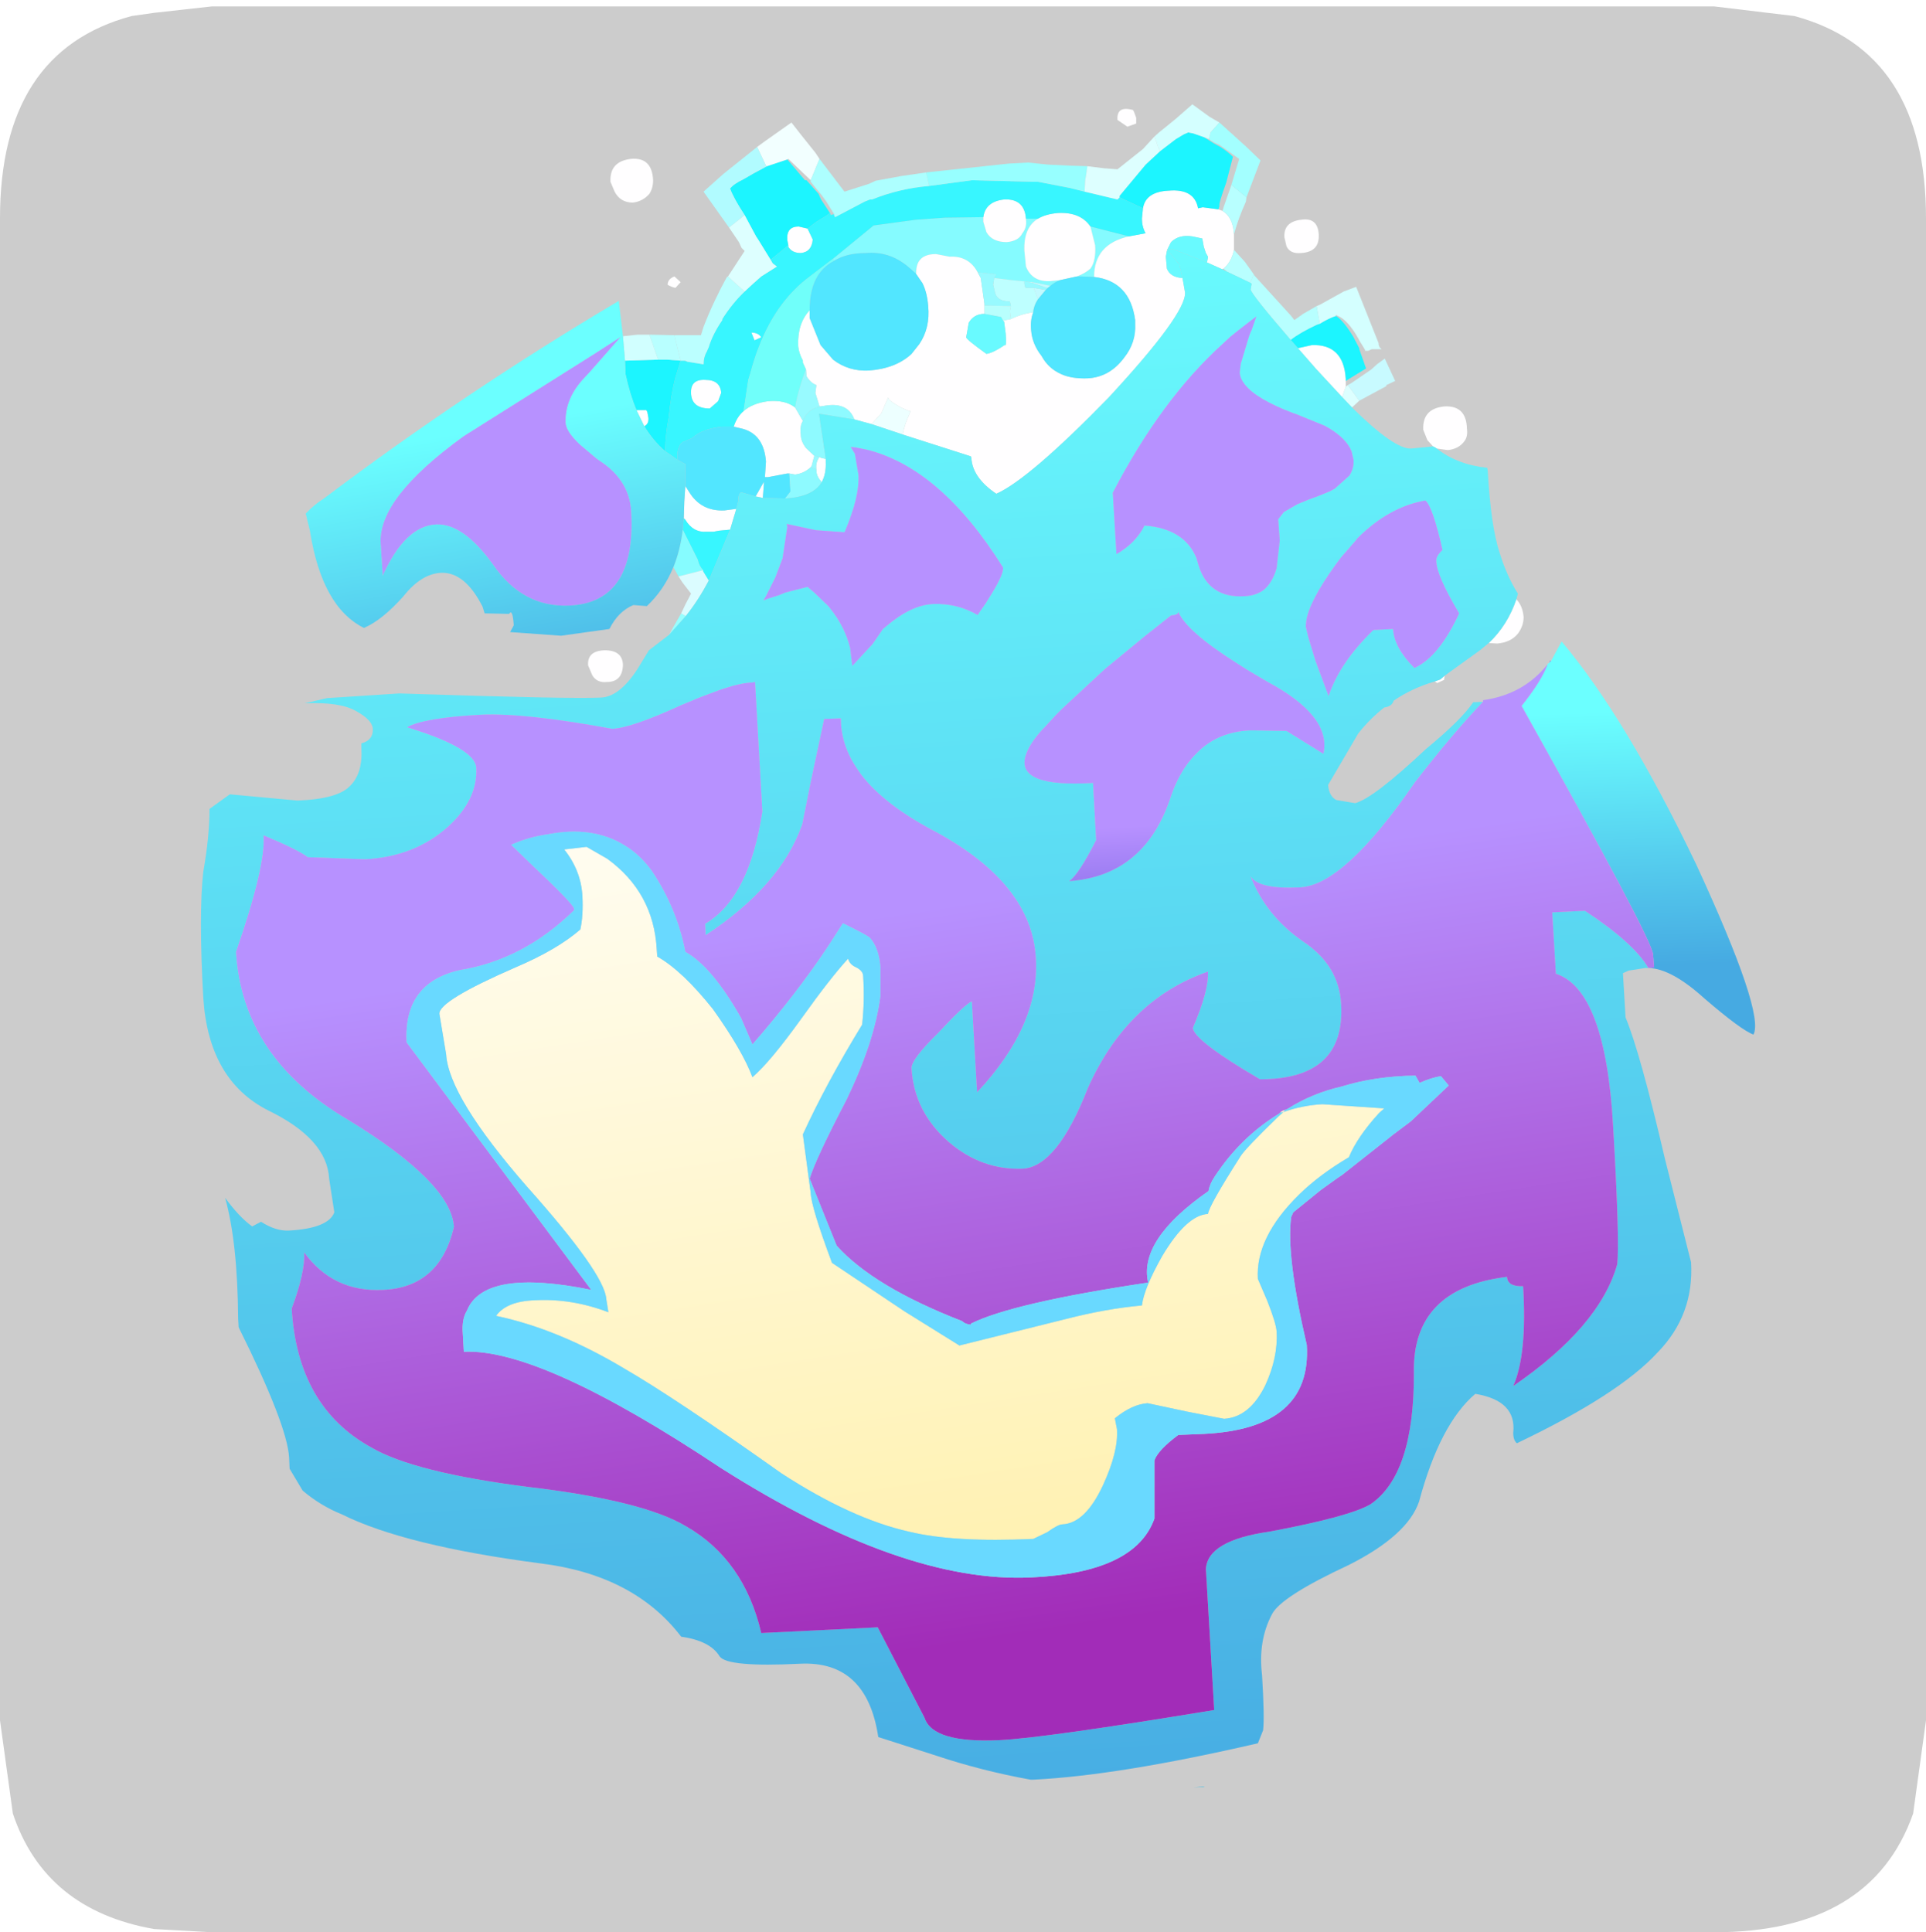 <?xml version="1.0" encoding="UTF-8" standalone="no"?>
<svg xmlns:ffdec="https://www.free-decompiler.com/flash" xmlns:xlink="http://www.w3.org/1999/xlink" ffdec:objectType="frame" height="30.1px" width="30.0px" xmlns="http://www.w3.org/2000/svg">
  <g transform="matrix(1.0, 0.0, 0.0, 1.0, 0.0, 0.0)">
    <use ffdec:characterId="60" height="30.0" transform="matrix(1.0, 0.0, 0.0, 1.0, 0.0, 0.0)" width="30.0" xlink:href="#shape0"/>
    <use ffdec:characterId="64" height="30.0" transform="matrix(1.0, 0.0, 0.0, 1.0, 0.0, 0.1)" width="30.0" xlink:href="#sprite0"/>
  </g>
  <defs>
    <g id="shape0" transform="matrix(1.0, 0.0, 0.0, 1.0, 0.0, 0.0)">
      <path d="M0.0 0.0 L30.0 0.0 30.0 30.0 0.0 30.0 0.0 0.0" fill="#33cc66" fill-opacity="0.0" fill-rule="evenodd" stroke="none"/>
    </g>
    <g id="sprite0" transform="matrix(1.0, 0.0, 0.0, 1.0, 0.0, 0.0)">
      <use ffdec:characterId="61" height="30.0" transform="matrix(1.0, 0.0, 0.0, 1.0, 0.0, 0.0)" width="30.0" xlink:href="#shape1"/>
      <filter id="filter0">
        <feColorMatrix in="SourceGraphic" result="filterResult0" type="matrix" values="0 0 0 0 1.0,0 0 0 0 1.0,0 0 0 0 1.0,0 0 0 1 0"/>
        <feConvolveMatrix divisor="25.0" in="filterResult0" kernelMatrix="1 1 1 1 1 1 1 1 1 1 1 1 1 1 1 1 1 1 1 1 1 1 1 1 1" order="5 5" result="filterResult1"/>
        <feComposite in="SourceGraphic" in2="filterResult1" operator="over" result="filterResult2"/>
      </filter>
      <use ffdec:characterId="63" filter="url(#filter0)" height="161.85" transform="matrix(0.162, 0.0, 0.0, 0.162, 3.126, 1.525)" width="149.45" xlink:href="#sprite1"/>
    </g>
    <g id="shape1" transform="matrix(1.0, 0.0, 0.0, 1.0, 0.0, 0.0)">
      <path d="M26.7 0.0 L27.95 0.15 Q30.0 0.7 30.0 3.3 L30.0 26.7 29.8 28.15 Q29.15 30.0 26.7 30.0 L3.3 30.0 2.4 29.95 Q0.7 29.65 0.2 28.15 L0.0 26.7 0.0 3.3 Q0.0 0.7 2.05 0.15 L2.4 0.1 3.3 0.0 26.7 0.0" fill="#cccccc" fill-rule="evenodd" stroke="none"/>
    </g>
    <g id="sprite1" transform="matrix(1.0, 0.0, 0.0, 1.0, 6.95, 16.85)">
      <use ffdec:characterId="62" height="161.85" transform="matrix(1.0, 0.0, 0.0, 1.0, -6.95, -16.85)" width="149.45" xlink:href="#shape2"/>
    </g>
    <g id="shape2" transform="matrix(1.0, 0.0, 0.0, 1.0, 6.95, 16.85)">
      <path d="M53.85 -2.0 L57.75 -5.2 61.8 -5.75 64.6 -5.95 68.3 -6.0 68.3 -5.55 68.6 -4.55 Q69.15 -3.6 70.55 -3.6 71.7 -3.7 72.05 -4.45 72.5 -5.0 72.4 -5.75 L72.4 -5.85 73.55 -5.85 Q72.15 -5.0 72.25 -2.75 L72.4 -1.25 Q73.0 0.25 74.75 0.15 L75.7 0.05 Q75.15 0.25 74.75 0.6 L73.0 0.25 70.95 0.05 69.35 -0.15 69.55 -0.5 67.75 -0.7 Q66.9 -2.3 65.05 -2.2 L63.75 -2.45 Q61.8 -2.45 61.85 -0.6 L61.8 -0.6 61.05 -1.25 Q59.25 -2.75 57.0 -2.55 55.15 -2.55 53.95 -1.8 L53.85 -2.0 M78.6 -5.1 L82.3 -4.15 Q78.95 -3.4 78.95 -0.25 L77.65 -0.3 77.3 -0.3 Q78.1 -0.6 78.6 -1.05 79.15 -1.8 79.05 -3.3 L78.6 -5.1" fill="#85fbff" fill-rule="evenodd" stroke="none"/>
      <path d="M34.4 -11.6 Q36.45 -11.8 36.55 -9.55 36.55 -8.8 36.2 -8.25 35.55 -7.5 34.6 -7.4 33.4 -7.4 32.85 -8.45 L32.45 -9.4 Q32.35 -11.35 34.4 -11.6 M92.4 -4.35 L92.4 -2.85 Q92.15 -1.7 91.4 -1.05 L91.25 -1.0 89.8 -1.65 89.9 -2.1 89.9 -2.2 89.7 -2.55 89.5 -3.15 89.4 -3.7 89.35 -3.95 88.4 -4.15 Q87.1 -4.35 86.35 -3.6 L86.0 -2.9 85.95 -2.9 86.0 -2.85 85.95 -2.75 85.85 -2.2 85.95 -1.05 Q86.3 -0.2 87.45 -0.15 L87.7 1.25 Q87.8 3.3 80.35 11.35 72.7 19.2 69.55 20.6 67.25 19.05 67.15 17.15 L67.1 17.0 60.85 15.0 60.55 14.9 Q60.75 13.85 61.2 12.95 L61.3 12.65 61.2 12.65 Q60.0 12.2 59.25 11.55 L59.15 11.35 58.5 12.85 57.55 13.9 55.9 13.45 Q55.3 11.85 53.3 12.1 L52.65 12.2 52.55 12.2 52.15 10.9 52.25 10.15 Q51.7 9.95 51.3 9.3 L51.25 8.65 50.95 8.0 50.95 7.8 Q50.55 7.05 50.5 6.4 50.4 4.25 51.6 2.95 L51.6 3.7 52.65 6.3 53.85 7.7 Q55.35 8.85 57.3 8.75 59.9 8.55 61.4 7.15 L62.15 6.2 Q63.2 4.65 63.0 2.55 62.9 1.25 62.45 0.35 L61.8 -0.6 61.85 -0.6 Q61.8 -2.45 63.75 -2.45 L65.05 -2.2 Q66.9 -2.3 67.75 -0.7 L68.05 -0.15 68.4 2.3 68.4 2.5 68.4 3.3 Q67.4 3.3 66.9 4.15 L66.65 5.55 Q66.65 5.75 68.6 7.15 69.25 7.05 70.35 6.3 70.55 6.5 70.45 5.2 L70.3 4.05 70.2 3.95 70.95 3.8 Q71.95 3.3 73.1 3.15 72.8 3.9 72.9 4.9 73.0 6.2 73.9 7.35 74.55 8.55 75.8 9.1 76.8 9.55 78.3 9.5 80.45 9.4 81.85 7.5 83.0 6.05 82.9 4.25 L82.9 3.9 Q82.4 0.15 78.95 -0.25 78.95 -3.4 82.3 -4.15 L83.9 -4.45 Q83.55 -5.1 83.55 -5.85 L83.65 -6.85 Q83.9 -8.45 86.15 -8.55 88.6 -8.75 88.95 -6.85 L89.4 -6.95 90.9 -6.75 91.3 -6.6 Q92.3 -6.0 92.4 -4.35 M103.15 9.75 L103.15 10.3 102.8 11.3 100.3 8.6 98.55 6.6 99.9 6.3 Q102.95 6.2 103.15 9.55 L103.15 9.75 M111.55 16.05 L111.0 15.45 110.6 14.45 Q110.5 12.4 112.65 12.2 114.75 12.1 114.8 14.35 114.9 15.1 114.55 15.55 114.0 16.3 112.95 16.4 L111.9 16.25 111.75 16.15 111.55 16.05 M119.55 30.75 Q120.15 31.35 120.25 32.45 120.25 33.3 119.7 34.05 119.0 34.9 117.7 35.0 L116.9 34.95 Q118.7 33.25 119.55 30.75 M112.65 38.1 L112.6 38.5 111.95 38.8 111.7 38.65 112.25 38.45 112.65 38.1 M49.55 -3.3 L49.45 -3.8 Q49.35 -5.1 50.55 -5.1 L51.4 -4.9 51.9 -3.85 Q51.8 -2.65 50.75 -2.55 49.9 -2.55 49.55 -3.15 L49.55 -3.3 M44.3 14.15 Q44.6 13.2 45.25 12.65 46.1 11.9 47.6 11.7 49.25 11.55 50.2 12.3 L50.95 13.6 Q50.65 14.05 50.75 14.9 50.75 15.55 51.25 16.2 L52.05 16.95 51.8 17.9 51.7 18.05 Q51.05 18.65 50.2 18.75 L49.65 18.65 49.45 18.65 47.6 19.0 47.3 19.0 47.4 17.5 Q47.2 14.9 45.15 14.35 L44.3 14.15 M68.3 -6.0 Q68.5 -7.5 70.3 -7.7 72.25 -7.8 72.4 -5.85 L72.4 -5.75 Q72.5 -5.0 72.05 -4.45 71.7 -3.7 70.55 -3.6 69.15 -3.6 68.6 -4.55 L68.3 -5.55 68.3 -6.0 M73.55 -5.85 Q74.3 -6.3 75.5 -6.4 77.65 -6.5 78.6 -5.1 L79.05 -3.3 Q79.15 -1.8 78.6 -1.05 78.1 -0.6 77.3 -0.3 L75.7 0.05 74.75 0.15 Q73.0 0.25 72.4 -1.25 L72.25 -2.75 Q72.15 -5.0 73.55 -5.85 M83.0 -15.55 L83.0 -15.0 82.15 -14.7 81.2 -15.35 Q81.1 -16.75 82.7 -16.3 L82.8 -16.1 83.0 -15.55 M53.15 17.25 L53.15 17.55 Q53.2 18.7 52.75 19.5 L52.7 19.4 Q52.25 18.9 52.25 18.35 L52.25 18.25 Q52.15 17.6 52.55 17.05 L52.7 17.15 53.15 17.25 M47.1 21.0 L46.4 20.85 46.55 20.6 47.2 19.45 47.2 19.65 47.1 21.0 M44.55 22.05 L43.95 24.05 42.9 24.15 42.35 24.25 41.7 24.25 Q40.4 24.35 39.65 23.1 L39.5 22.95 39.55 21.35 39.65 19.85 40.0 20.4 Q41.15 22.3 43.4 22.2 L44.55 22.05 M97.45 -3.2 L97.25 -4.05 Q97.15 -5.55 98.85 -5.75 100.45 -6.0 100.55 -4.35 100.65 -2.65 98.85 -2.55 97.8 -2.45 97.45 -3.2 M46.95 5.55 L46.3 5.85 46.0 5.1 Q46.65 5.1 46.95 5.55 M43.1 10.9 L42.8 11.7 42.0 12.4 Q40.3 12.4 40.2 11.0 40.1 9.55 41.6 9.65 43.0 9.65 43.1 10.9 M38.7 0.8 Q38.25 0.7 37.95 0.5 37.95 -0.05 38.6 -0.3 L39.2 0.25 38.7 0.8 M34.95 12.55 L35.9 12.55 36.0 12.75 36.1 13.3 Q36.15 13.9 35.7 14.1 L34.95 12.55 M33.65 37.05 Q33.6 38.7 32.1 38.7 31.15 38.8 30.7 38.05 L30.3 37.1 Q30.2 35.7 31.9 35.65 33.6 35.65 33.65 37.05" fill="#fffeff" fill-rule="evenodd" stroke="none"/>
      <path d="M69.35 -0.15 L70.95 0.05 73.0 0.25 73.1 0.35 72.25 0.15 72.25 0.4 72.35 0.8 73.15 0.8 73.55 1.9 Q73.15 2.5 73.1 3.15 71.95 3.3 70.95 3.8 L70.85 3.05 70.95 2.55 70.85 2.1 Q69.7 2.1 69.45 1.35 L69.25 0.5 69.35 -0.15" fill="#beffff" fill-rule="evenodd" stroke="none"/>
      <path d="M102.2 3.5 Q102.95 3.95 103.9 5.55 L104.0 5.75 104.45 6.6 104.45 6.7 105.1 8.55 103.15 9.75 103.15 9.55 Q102.95 6.2 99.9 6.3 L98.55 6.6 97.85 5.8 Q98.75 5.1 100.35 4.35 L100.65 4.25 Q101.55 3.7 102.2 3.5 M47.5 -10.9 L49.45 -11.55 51.15 -9.55 51.3 -9.55 52.45 -8.25 52.7 -7.7 53.55 -6.4 53.3 -6.2 52.25 -5.55 51.4 -4.9 50.55 -5.1 Q49.35 -5.1 49.45 -3.8 L49.55 -3.3 47.85 -1.9 46.65 -3.85 46.45 -4.15 45.35 -6.2 Q44.3 -7.8 43.95 -8.75 44.3 -9.2 45.25 -9.65 L46.2 -10.2 47.5 -10.9 M39.2 7.8 L38.7 9.4 Q38.25 11.15 38.05 13.3 37.75 14.8 37.7 16.5 36.55 15.5 35.7 14.1 36.15 13.9 36.1 13.3 L36.0 12.75 35.9 12.55 34.95 12.55 Q34.3 11.0 33.9 9.1 L33.85 7.85 33.85 7.8 37.05 7.7 37.85 7.7 39.2 7.8 M83.65 -6.85 L81.4 -7.9 81.4 -8.05 83.9 -11.05 85.3 -12.35 86.8 -13.5 87.55 -13.95 88.0 -14.15 88.5 -14.05 89.5 -13.7 90.45 -13.1 Q91.55 -12.55 92.3 -11.8 L91.65 -9.3 Q90.9 -7.25 91.0 -7.05 L90.9 -6.75 89.4 -6.95 88.95 -6.85 Q88.6 -8.75 86.15 -8.55 83.9 -8.45 83.65 -6.85" fill="#1cf5ff" fill-rule="evenodd" stroke="none"/>
      <path d="M47.85 -1.9 L49.55 -3.3 49.55 -3.15 Q49.9 -2.55 50.75 -2.55 51.8 -2.65 51.9 -3.85 L51.4 -4.9 52.25 -5.55 53.3 -6.2 53.55 -6.4 53.65 -6.2 53.95 -6.3 53.95 -6.2 54.05 -6.0 56.9 -7.5 57.4 -7.7 57.6 -7.7 Q60.2 -8.75 63.1 -9.0 L67.2 -9.55 73.1 -9.4 73.55 -9.4 76.65 -8.8 78.05 -8.45 81.2 -7.7 81.4 -7.9 83.65 -6.85 83.55 -5.85 Q83.55 -5.1 83.9 -4.45 L82.3 -4.15 78.6 -5.1 Q77.65 -6.5 75.5 -6.4 74.3 -6.3 73.55 -5.85 L72.4 -5.85 Q72.25 -7.8 70.3 -7.7 68.5 -7.5 68.3 -6.0 L64.6 -5.95 61.8 -5.75 57.75 -5.2 53.85 -2.0 51.3 -0.05 Q47.5 2.95 45.9 9.0 L45.7 9.65 45.25 12.65 Q44.6 13.2 44.3 14.15 L43.2 14.15 Q41.25 14.35 40.3 15.25 L39.35 15.65 Q38.8 16.2 38.9 17.25 L39.0 17.4 37.7 16.5 Q37.75 14.8 38.05 13.3 38.25 11.15 38.7 9.4 L39.2 7.8 39.55 7.8 39.85 7.9 41.4 8.15 Q41.4 7.45 41.7 6.95 L41.9 6.5 Q42.25 5.3 43.2 3.9 L43.2 3.8 Q44.15 2.3 45.35 1.15 46.2 0.35 46.95 -0.3 L48.45 -1.25 48.05 -1.55 47.85 -1.9 M43.95 24.05 L41.9 28.95 41.35 28.05 41.35 27.95 Q40.95 27.5 40.85 26.95 L39.4 24.05 39.5 22.95 39.65 23.1 Q40.4 24.35 41.7 24.25 L42.35 24.25 42.9 24.15 43.95 24.05 M43.1 10.9 Q43.0 9.65 41.6 9.65 40.1 9.55 40.2 11.0 40.3 12.4 42.0 12.4 L42.8 11.7 43.1 10.9 M46.95 5.55 Q46.65 5.1 46.0 5.1 L46.3 5.85 46.95 5.55" fill="#38f6ff" fill-rule="evenodd" stroke="none"/>
      <path d="M38.6 5.35 L39.75 5.35 40.75 5.35 41.05 5.35 41.15 5.35 41.4 4.55 Q42.35 2.1 43.65 -0.25 L43.75 -0.3 45.35 1.15 Q44.15 2.3 43.2 3.8 L43.2 3.9 Q42.25 5.3 41.9 6.5 L41.7 6.95 Q41.4 7.45 41.4 8.15 L39.85 7.9 39.65 7.8 39.55 7.8 39.2 7.8 38.6 5.35" fill="#bbffff" fill-rule="evenodd" stroke="none"/>
      <path d="M73.0 0.25 L74.75 0.6 74.5 0.8 74.4 0.8 73.1 0.35 73.0 0.25 M74.3 1.0 L73.55 1.9 73.15 0.8 74.3 1.0" fill="#c2faff" fill-rule="evenodd" stroke="none"/>
      <path d="M84.75 -13.75 L85.2 -14.15 86.8 -15.45 88.4 -16.85 90.05 -15.65 91.0 -15.1 90.15 -14.15 90.0 -13.5 89.5 -13.7 88.5 -14.05 88.0 -14.15 87.55 -13.95 86.8 -13.5 85.3 -12.35 85.1 -12.75 84.95 -13.2 84.75 -13.75 M100.35 2.55 L100.7 2.4 102.95 1.15 104.15 0.7 106.3 6.1 Q106.3 6.5 106.6 6.7 L105.65 6.7 105.3 6.85 105.0 6.85 105.0 6.75 104.45 5.85 104.35 5.65 Q103.35 3.9 102.4 3.5 L102.2 3.4 102.2 3.5 Q101.55 3.7 100.65 4.25 L100.35 2.55" fill="#d4ffff" fill-rule="evenodd" stroke="none"/>
      <path d="M45.25 12.65 L45.7 9.65 45.9 9.0 Q47.5 2.95 51.3 -0.05 L53.85 -2.0 53.95 -1.8 Q51.6 -0.6 51.6 2.95 50.4 4.25 50.5 6.4 50.55 7.05 50.95 7.8 L50.95 8.0 51.25 8.65 Q50.55 10.4 50.2 12.3 49.25 11.55 47.6 11.7 46.1 11.9 45.25 12.65" fill="#70fffa" fill-rule="evenodd" stroke="none"/>
      <path d="M60.55 14.9 L57.55 13.9 58.5 12.85 59.15 11.35 59.25 11.55 Q60.0 12.2 61.2 12.65 L61.3 12.65 61.2 12.95 Q60.75 13.85 60.55 14.9" fill="#edffff" fill-rule="evenodd" stroke="none"/>
      <path d="M46.55 -12.75 L47.3 -13.3 49.85 -15.1 50.75 -13.95 52.15 -12.2 52.55 -11.6 51.7 -9.55 49.55 -11.6 49.45 -11.55 47.5 -10.9 47.4 -10.95 46.55 -12.75" fill="#f2ffff" fill-rule="evenodd" stroke="none"/>
      <path d="M43.85 -5.0 L41.4 -8.45 43.3 -10.15 46.55 -12.75 47.4 -10.95 47.5 -10.9 46.2 -10.2 45.25 -9.65 Q44.3 -9.2 43.95 -8.75 44.3 -7.8 45.35 -6.2 L45.05 -5.95 43.85 -5.0" fill="#b1fbff" fill-rule="evenodd" stroke="none"/>
      <path d="M62.8 -10.3 L70.75 -11.15 72.6 -11.25 74.55 -11.05 76.65 -10.95 78.3 -10.9 78.2 -10.15 78.1 -9.55 78.05 -8.65 78.05 -8.45 76.65 -8.8 73.55 -9.4 73.1 -9.4 67.2 -9.55 63.1 -9.0 63.0 -9.4 62.8 -10.3 M38.1 34.15 L38.45 33.5 39.25 32.1 39.7 32.35 38.1 34.15" fill="#97ffff" fill-rule="evenodd" stroke="none"/>
      <path d="M78.3 -10.9 L79.9 -10.7 81.2 -10.6 83.65 -12.55 84.75 -13.75 84.95 -13.2 85.1 -12.75 85.3 -12.35 83.9 -11.05 81.4 -8.05 81.4 -7.9 81.2 -7.7 78.05 -8.45 78.05 -8.65 78.1 -9.55 78.2 -10.15 78.3 -10.9 M103.15 10.3 L103.35 10.15 104.45 11.65 103.75 12.3 102.8 11.3 103.15 10.3 M43.75 -0.3 L45.35 -2.75 45.05 -3.05 44.8 -3.6 43.85 -5.0 45.05 -5.95 45.35 -6.2 46.45 -4.15 46.65 -3.85 47.85 -1.9 48.05 -1.55 48.45 -1.25 46.95 -0.3 Q46.2 0.35 45.35 1.15 L43.75 -0.3" fill="#ddffff" fill-rule="evenodd" stroke="none"/>
      <path d="M52.55 -11.6 L54.95 -8.45 57.3 -9.2 57.95 -9.5 60.4 -9.95 62.8 -10.3 63.0 -9.4 63.1 -9.0 Q60.2 -8.75 57.6 -7.7 L57.4 -7.7 56.9 -7.5 54.05 -6.0 53.95 -6.2 53.95 -6.3 53.2 -7.5 52.8 -8.05 51.7 -9.4 51.7 -9.55 52.55 -11.6" fill="#adffff" fill-rule="evenodd" stroke="none"/>
      <path d="M33.65 5.45 L35.05 5.3 35.35 5.3 36.2 5.3 36.55 6.3 36.95 7.45 37.05 7.7 33.85 7.8 33.85 7.85 33.65 5.45" fill="#d1ffff" fill-rule="evenodd" stroke="none"/>
      <path d="M93.6 -7.9 L93.55 -7.5 Q92.8 -5.85 92.4 -4.35 92.3 -6.0 91.3 -6.6 L91.4 -6.95 92.15 -9.1 93.6 -7.9 M92.4 -2.85 L93.45 -1.7 94.3 -0.5 93.95 0.3 91.75 -0.75 91.4 -1.05 Q92.15 -1.7 92.4 -2.85 M36.2 5.3 L38.6 5.35 39.2 7.8 37.85 7.7 37.05 7.7 36.95 7.45 36.55 6.3 36.2 5.3" fill="#b8ffff" fill-rule="evenodd" stroke="none"/>
      <path d="M39.0 28.55 L38.5 27.65 Q39.15 26.05 39.4 24.05 L40.85 26.95 Q40.95 27.5 41.35 27.95 L40.95 28.05 39.0 28.55" fill="#86fcff" fill-rule="evenodd" stroke="none"/>
      <path d="M39.25 32.1 L39.65 31.25 40.2 30.2 39.35 29.1 39.0 28.55 40.95 28.05 41.35 27.95 41.35 28.05 41.9 28.95 Q40.9 30.85 39.7 32.35 L39.25 32.1" fill="#dbfcff" fill-rule="evenodd" stroke="none"/>
      <path d="M91.0 -15.1 L93.6 -12.75 94.95 -11.45 93.6 -7.9 92.15 -9.1 92.9 -11.6 91.0 -12.95 Q90.35 -13.2 90.0 -13.5 L90.15 -14.15 91.0 -15.1" fill="#a3ffff" fill-rule="evenodd" stroke="none"/>
      <path d="M103.35 10.15 L103.7 9.95 105.6 8.65 106.15 8.15 106.9 7.6 107.9 9.75 107.05 10.15 107.05 10.25 104.45 11.65 103.35 10.15" fill="#c8faff" fill-rule="evenodd" stroke="none"/>
      <path d="M94.3 -0.5 L94.35 -0.4 97.9 3.5 98.2 3.9 99.05 3.3 100.35 2.55 100.65 4.25 100.35 4.35 Q98.75 5.1 97.85 5.8 94.05 1.4 94.0 0.95 L94.1 0.4 93.95 0.3 94.3 -0.5" fill="#b7ffff" fill-rule="evenodd" stroke="none"/>
      <path d="M67.75 -0.7 L69.55 -0.5 69.35 -0.15 69.25 0.5 69.45 1.35 Q69.7 2.1 70.85 2.1 L70.95 2.55 68.4 2.5 68.4 2.3 68.05 -0.15 67.75 -0.7 M74.3 1.0 L73.15 0.8 72.35 0.8 72.25 0.4 72.25 0.15 73.1 0.35 74.4 0.8 74.5 0.8 74.3 1.0 M51.25 8.65 L51.3 9.3 Q51.7 9.95 52.25 10.15 L52.15 10.9 52.55 12.2 Q51.3 12.55 50.95 13.6 L50.2 12.3 Q50.55 10.4 51.25 8.65 M51.7 18.05 L51.8 17.9 52.05 16.95 52.55 17.05 Q52.15 17.6 52.25 18.25 L51.7 18.05" fill="#98faff" fill-rule="evenodd" stroke="none"/>
      <path d="M39.0 17.4 L38.9 17.25 Q38.8 16.2 39.35 15.65 L40.3 15.25 Q41.25 14.35 43.2 14.15 L44.3 14.15 45.15 14.35 Q47.2 14.9 47.4 17.5 L47.3 19.0 47.6 19.0 49.45 18.65 49.65 18.65 49.75 20.2 49.75 20.4 49.25 21.05 47.1 21.0 47.2 19.65 47.2 19.45 46.55 20.6 46.4 20.85 45.0 20.45 Q44.7 20.7 44.75 21.25 L44.55 22.05 43.4 22.2 Q41.15 22.3 40.0 20.4 L39.65 19.85 39.65 17.75 39.0 17.4 M53.95 -1.8 Q55.15 -2.55 57.0 -2.55 59.25 -2.75 61.05 -1.25 L61.8 -0.6 62.45 0.35 Q62.9 1.25 63.0 2.55 63.2 4.65 62.15 6.2 L61.4 7.15 Q59.9 8.55 57.3 8.75 55.35 8.85 53.85 7.7 L52.65 6.3 51.6 3.7 51.6 2.95 Q51.6 -0.6 53.95 -1.8 M74.75 0.6 Q75.15 0.25 75.7 0.05 L77.3 -0.3 77.65 -0.3 78.95 -0.25 Q82.4 0.15 82.9 3.9 L82.9 4.25 Q83.0 6.05 81.85 7.5 80.45 9.4 78.3 9.5 76.8 9.55 75.8 9.1 74.55 8.55 73.9 7.35 73.0 6.2 72.9 4.9 72.8 3.9 73.1 3.15 73.15 2.5 73.55 1.9 L74.3 1.0 74.5 0.8 74.75 0.6" fill="#52e6ff" fill-rule="evenodd" stroke="none"/>
      <path d="M70.95 3.8 L70.2 3.95 70.0 3.6 68.4 3.3 68.4 2.5 70.95 2.55 70.85 3.05 70.95 3.8" fill="#b8fffd" fill-rule="evenodd" stroke="none"/>
      <path d="M86.0 -2.85 L87.15 -1.45 87.45 -0.15 Q86.3 -0.2 85.95 -1.05 L85.85 -2.2 85.95 -2.75 86.0 -2.85 M86.0 -2.9 L86.35 -3.6 Q87.1 -4.35 88.4 -4.15 L89.35 -3.95 89.4 -3.7 89.5 -3.15 89.7 -2.55 89.9 -2.2 89.9 -2.1 89.8 -1.65 86.5 -2.95 86.0 -2.9 M70.2 3.95 L70.3 4.05 70.45 5.2 Q70.55 6.5 70.35 6.3 69.25 7.05 68.6 7.15 66.65 5.75 66.65 5.55 L66.9 4.15 Q67.4 3.3 68.4 3.3 L70.0 3.6 70.2 3.95" fill="#69faff" fill-rule="evenodd" stroke="none"/>
      <path d="M55.9 13.45 L52.5 12.9 53.15 17.25 52.7 17.15 52.55 17.05 52.05 16.95 51.25 16.2 Q50.75 15.55 50.75 14.9 50.65 14.05 50.95 13.6 51.3 12.55 52.55 12.2 L52.65 12.2 53.3 12.1 Q55.3 11.85 55.9 13.45 M52.75 19.5 Q51.9 20.9 49.25 21.05 L49.75 20.4 49.75 20.2 49.65 18.65 50.2 18.75 Q51.05 18.65 51.7 18.05 L52.25 18.25 52.25 18.35 Q52.25 18.9 52.7 19.4 L52.75 19.5" fill="#8efaff" fill-rule="evenodd" stroke="none"/>
      <path d="M103.75 12.3 Q107.85 16.35 109.45 16.25 L111.5 16.05 111.55 16.05 111.75 16.15 111.9 16.25 Q113.85 17.8 116.75 18.1 L116.8 18.4 Q117.1 23.75 117.95 26.3 118.65 28.55 119.7 30.2 L119.55 30.75 Q118.7 33.25 116.9 34.95 L116.05 35.65 112.65 38.1 112.25 38.45 111.7 38.65 Q109.5 39.3 107.75 40.5 107.6 41.05 106.85 41.15 105.45 42.25 104.35 43.65 L101.45 48.6 Q101.55 49.7 102.25 50.05 L104.05 50.35 Q105.8 49.9 110.85 45.15 114.25 42.35 115.4 40.65 L116.35 40.6 Q113.35 43.75 109.8 48.35 103.0 58.25 98.75 58.45 94.8 58.65 94.0 57.4 95.5 61.2 99.05 63.65 102.5 65.95 102.7 69.65 103.15 76.9 94.9 76.9 88.5 73.15 88.45 71.95 90.0 68.35 89.9 66.55 82.15 69.25 78.35 77.75 75.4 85.3 72.1 85.5 68.15 85.65 65.0 82.95 61.65 80.05 61.4 75.85 61.35 75.0 63.95 72.45 66.5 69.7 67.2 69.4 L67.7 78.15 Q73.75 71.7 73.35 65.25 72.95 58.15 63.8 53.15 58.8 50.55 56.55 47.6 L56.1 46.95 Q54.6 44.7 54.6 42.2 L53.0 42.25 51.7 48.35 50.9 52.35 50.85 52.5 Q48.75 58.35 41.6 63.05 L41.55 61.95 Q45.8 59.45 47.05 51.15 L46.35 38.7 46.1 38.75 Q44.95 38.8 43.3 39.35 L43.0 39.45 41.0 40.2 39.2 40.95 Q34.4 43.15 32.6 43.2 24.2 41.65 19.95 41.85 14.5 42.15 12.9 43.05 19.45 45.05 19.55 46.95 19.7 50.0 16.85 52.6 13.65 55.5 8.85 55.75 L3.35 55.55 Q2.35 54.8 -0.9 53.45 -0.7 56.45 -3.55 64.65 -2.95 74.8 7.15 80.75 17.15 86.85 17.4 91.1 16.05 96.9 10.6 97.15 5.8 97.4 3.0 93.55 3.1 95.45 1.8 98.95 2.35 108.4 9.45 112.3 13.55 114.7 24.55 116.1 35.6 117.4 39.75 119.9 45.3 123.1 46.95 130.15 L58.15 129.6 62.65 138.3 Q63.45 140.75 69.85 140.45 74.1 140.25 90.5 137.55 L89.7 124.0 Q89.85 121.25 95.8 120.4 103.55 118.95 105.55 117.75 109.75 114.85 109.7 105.1 109.55 97.0 118.65 95.9 118.7 96.85 120.2 96.8 120.6 103.35 119.25 106.4 127.55 100.7 129.25 94.7 129.5 92.35 128.85 81.3 128.1 68.3 123.35 66.75 L123.0 60.85 126.15 60.7 Q130.85 63.8 132.25 66.2 L131.95 66.2 130.35 66.45 129.8 66.7 130.05 70.95 Q131.45 74.3 133.85 84.6 L136.35 94.5 Q136.65 99.55 133.15 103.15 129.45 107.2 119.6 111.9 119.25 111.6 119.25 110.9 119.6 107.8 115.6 107.15 112.2 110.05 110.2 117.5 109.1 120.75 103.45 123.6 96.9 126.65 96.05 128.35 94.7 130.9 95.1 134.2 95.35 138.3 95.2 139.5 L94.7 140.75 Q81.3 143.85 73.1 144.25 L72.85 144.25 Q68.15 143.4 63.8 141.95 L58.2 140.15 Q57.1 132.8 50.7 133.1 43.7 133.45 42.95 132.4 42.05 130.9 39.25 130.5 34.7 124.55 25.7 123.45 12.7 121.75 6.65 118.75 4.55 117.9 2.85 116.45 L1.6 114.35 1.55 113.25 Q1.35 110.1 -3.3 100.75 L-3.35 99.9 Q-3.4 92.6 -4.6 88.3 -3.25 90.15 -2.0 91.05 L-1.15 90.6 Q0.25 91.5 1.5 91.45 5.3 91.25 5.9 89.7 L5.4 86.45 Q5.2 82.65 -0.45 79.9 -6.2 77.0 -6.7 69.05 -7.15 61.0 -6.7 56.95 -6.1 53.55 -6.1 50.9 L-4.15 49.5 2.35 50.1 Q6.3 49.95 7.45 48.65 8.65 47.45 8.5 45.0 L8.5 44.6 Q9.65 44.3 9.6 43.2 9.55 42.35 8.0 41.5 6.45 40.6 3.05 40.75 L5.2 40.25 12.15 39.8 Q28.8 40.35 31.5 40.2 33.3 40.15 35.05 37.45 L36.15 35.65 38.1 34.15 39.7 32.35 Q40.9 30.85 41.9 28.95 L43.95 24.05 44.55 22.05 44.75 21.25 Q44.7 20.7 45.0 20.45 L46.4 20.85 47.1 21.0 49.25 21.05 Q51.9 20.9 52.75 19.5 53.2 18.7 53.15 17.55 L53.15 17.25 52.5 12.9 55.9 13.45 57.55 13.9 60.55 14.9 60.85 15.0 67.1 17.0 67.15 17.15 Q67.25 19.05 69.55 20.6 72.7 19.2 80.35 11.35 87.8 3.3 87.7 1.25 L87.45 -0.15 87.15 -1.45 86.0 -2.85 85.95 -2.9 86.0 -2.9 86.5 -2.95 89.8 -1.65 91.25 -1.0 91.75 -0.75 93.95 0.3 94.1 0.4 94.0 0.95 Q94.05 1.4 97.85 5.8 L98.55 6.6 100.3 8.6 102.8 11.3 103.75 12.3 M101.55 14.3 L101.1 14.05 98.4 12.95 98.1 12.85 Q94.55 11.5 93.45 10.1 93.0 9.55 92.95 8.95 L93.05 8.1 93.85 5.45 94.0 5.05 94.1 4.85 94.55 3.55 93.7 4.2 92.8 4.9 92.05 5.5 91.3 6.2 Q85.4 11.55 80.75 20.5 L81.1 26.4 Q82.95 25.35 83.8 23.65 87.65 23.95 88.8 26.8 L89.0 27.5 Q90.0 30.65 93.4 30.45 94.5 30.4 95.25 29.85 96.1 29.15 96.5 27.75 L96.8 25.1 96.65 23.05 97.2 22.35 98.5 21.6 99.6 21.15 100.55 20.8 101.65 20.35 102.1 20.1 103.5 18.85 Q103.95 18.15 103.9 17.35 L103.7 16.5 Q103.2 15.3 101.55 14.3 M99.3 33.35 L99.55 34.4 100.25 36.7 101.5 40.05 Q102.55 36.85 105.8 33.7 L107.7 33.6 Q107.8 35.4 109.75 37.35 112.1 36.3 114.05 32.1 111.9 28.5 111.85 27.1 111.8 26.6 112.45 26.0 111.5 21.8 110.8 21.25 107.3 21.85 104.25 24.9 L104.15 25.05 102.8 26.6 102.75 26.65 102.15 27.45 Q99.6 31.0 99.35 32.85 L99.3 33.35 M84.9 33.45 L83.95 34.2 80.0 37.45 75.9 41.25 75.3 41.85 74.2 43.05 73.95 43.3 Q72.65 44.75 72.35 45.85 71.5 48.85 78.85 48.4 L79.15 53.9 Q77.45 57.25 76.55 57.85 83.65 57.35 86.2 50.1 87.1 47.25 88.75 45.6 L88.95 45.4 Q90.9 43.5 93.9 43.35 L94.35 43.35 97.45 43.4 101.0 45.6 Q101.8 42.0 95.65 38.7 L93.7 37.55 92.6 36.85 Q87.8 33.8 87.05 31.95 87.05 32.25 86.35 32.3 L84.9 33.45 M49.45 23.8 L49.0 26.8 48.3 28.65 47.4 30.45 47.15 30.85 47.55 30.7 47.7 30.65 48.65 30.35 49.25 30.1 51.4 29.55 52.05 30.1 53.4 31.4 53.6 31.65 Q55.0 33.4 55.5 35.45 L55.7 37.15 57.65 35.05 58.65 33.6 58.95 33.35 Q61.35 31.3 63.45 31.2 65.75 31.1 67.75 32.25 L68.55 31.1 68.7 30.85 Q70.25 28.45 70.2 27.7 64.2 18.1 57.05 16.35 L56.05 16.15 55.55 16.1 55.45 16.05 55.55 16.1 55.95 16.75 56.3 18.8 Q56.4 20.9 55.0 24.2 L54.95 24.3 52.2 24.1 49.4 23.5 49.45 23.8" fill="url(#gradient0)" fill-rule="evenodd" stroke="none"/>
      <path d="M122.55 37.0 Q122.55 36.9 122.7 36.9 122.7 36.75 122.85 36.75 L123.9 34.8 Q130.1 42.15 136.85 56.25 143.45 70.55 142.35 72.6 141.2 72.2 137.6 69.1 134.45 66.25 132.25 66.2 L132.8 66.15 132.7 64.9 Q132.6 63.4 120.05 41.0 122.0 38.55 122.55 37.0" fill="url(#gradient1)" fill-rule="evenodd" stroke="none"/>
      <path d="M122.7 36.9 L122.8 36.6 122.85 36.75 Q122.7 36.75 122.7 36.9" fill="url(#gradient2)" fill-rule="evenodd" stroke="none"/>
      <path d="M101.55 14.3 Q103.2 15.3 103.7 16.5 L103.9 17.35 Q103.95 18.15 103.5 18.85 L102.1 20.1 101.65 20.35 100.55 20.8 99.6 21.15 98.5 21.6 97.2 22.35 96.65 23.05 96.8 25.1 96.5 27.75 Q96.1 29.15 95.25 29.85 94.5 30.4 93.4 30.45 90.0 30.65 89.0 27.5 L88.8 26.8 Q87.65 23.95 83.8 23.65 82.95 25.35 81.1 26.4 L80.75 20.5 Q85.4 11.55 91.3 6.2 L92.05 5.5 92.8 4.9 93.7 4.2 94.55 3.55 94.1 4.85 94.0 5.05 93.85 5.45 93.05 8.1 92.95 8.95 Q93.0 9.55 93.45 10.1 94.55 11.5 98.1 12.85 L98.4 12.95 101.1 14.05 101.55 14.3 M99.3 33.35 L99.35 32.85 Q99.6 31.0 102.15 27.45 L102.75 26.65 102.8 26.6 104.15 25.05 104.25 24.9 Q107.3 21.85 110.8 21.25 111.5 21.8 112.45 26.0 111.8 26.6 111.85 27.1 111.9 28.5 114.05 32.1 112.1 36.3 109.75 37.35 107.8 35.4 107.7 33.6 L105.8 33.7 Q102.55 36.85 101.5 40.05 L100.25 36.7 99.55 34.4 99.3 33.35 M49.45 23.8 L49.4 23.5 52.2 24.1 54.95 24.3 55.0 24.2 Q56.4 20.9 56.3 18.8 L55.95 16.75 55.55 16.1 55.45 16.05 55.55 16.1 56.05 16.15 57.05 16.35 Q64.2 18.1 70.2 27.7 70.25 28.45 68.7 30.85 L68.55 31.1 67.75 32.25 Q65.75 31.1 63.45 31.2 61.35 31.3 58.95 33.35 L58.65 33.6 57.65 35.05 55.7 37.15 55.5 35.45 Q55.0 33.4 53.6 31.65 L53.4 31.4 52.05 30.1 51.4 29.55 49.25 30.1 48.65 30.35 47.7 30.65 47.55 30.7 47.15 30.85 47.4 30.45 48.3 28.65 49.0 26.8 49.45 23.8 M31.05 7.05 L33.45 5.5 30.55 8.8 29.95 9.45 Q28.05 11.45 28.15 13.8 28.2 14.6 29.45 15.8 L29.5 15.85 31.1 17.2 31.6 17.55 Q32.65 18.25 33.35 19.2 34.35 20.55 34.45 22.3 34.95 31.05 28.5 31.35 24.0 31.55 21.15 27.4 18.3 23.45 15.7 23.55 12.7 23.7 10.55 28.5 L10.35 25.35 Q10.1 21.0 18.35 15.05 L31.05 7.05" fill="url(#gradient3)" fill-rule="evenodd" stroke="none"/>
      <path d="M84.9 33.45 L86.35 32.3 Q87.05 32.25 87.05 31.95 87.8 33.8 92.6 36.85 L93.7 37.55 95.65 38.7 Q101.8 42.0 101.0 45.6 L97.45 43.4 94.35 43.35 93.9 43.35 Q90.9 43.5 88.95 45.4 L88.75 45.6 Q87.1 47.25 86.2 50.1 83.65 57.35 76.55 57.85 77.45 57.25 79.15 53.9 L78.85 48.4 Q71.5 48.85 72.35 45.85 72.65 44.75 73.95 43.3 L74.2 43.05 75.3 41.85 75.9 41.25 80.0 37.45 83.95 34.2 84.9 33.45" fill="url(#gradient4)" fill-rule="evenodd" stroke="none"/>
      <path d="M116.35 40.6 L116.35 40.45 Q120.25 39.9 122.55 37.0 122.0 38.55 120.05 41.0 132.6 63.4 132.7 64.9 L132.8 66.15 132.25 66.2 Q130.85 63.8 126.15 60.7 L123.0 60.85 123.35 66.75 Q128.1 68.3 128.85 81.3 129.5 92.35 129.25 94.7 127.55 100.7 119.25 106.4 120.6 103.35 120.2 96.8 118.7 96.85 118.65 95.9 109.55 97.0 109.7 105.1 109.75 114.85 105.55 117.75 103.55 118.95 95.8 120.4 89.85 121.25 89.7 124.0 L90.5 137.55 Q74.1 140.25 69.85 140.45 63.45 140.75 62.65 138.3 L58.15 129.6 46.95 130.15 Q45.3 123.1 39.75 119.9 35.6 117.4 24.55 116.1 13.55 114.7 9.45 112.3 2.35 108.4 1.8 98.95 3.1 95.45 3.0 93.55 5.8 97.4 10.6 97.15 16.05 96.9 17.4 91.1 17.15 86.85 7.15 80.75 -2.95 74.8 -3.55 64.65 -0.7 56.45 -0.9 53.45 2.35 54.8 3.35 55.55 L8.85 55.75 Q13.65 55.5 16.85 52.6 19.7 50.0 19.55 46.95 19.45 45.05 12.9 43.05 14.5 42.15 19.95 41.85 24.2 41.65 32.6 43.2 34.4 43.15 39.2 40.95 L41.0 40.2 43.0 39.45 43.3 39.35 Q44.95 38.8 46.1 38.75 L46.35 38.7 47.05 51.15 Q45.8 59.45 41.55 61.95 L41.6 63.05 Q48.75 58.35 50.85 52.5 L50.9 52.35 51.7 48.35 53.0 42.25 54.6 42.2 Q54.6 44.7 56.1 46.95 L56.55 47.6 Q58.8 50.55 63.8 53.15 72.95 58.15 73.35 65.25 73.75 71.7 67.7 78.15 L67.2 69.4 Q66.5 69.7 63.95 72.45 61.35 75.0 61.4 75.85 61.65 80.05 65.0 82.95 68.15 85.65 72.1 85.5 75.4 85.3 78.35 77.75 82.15 69.25 89.9 66.55 90.0 68.35 88.45 71.95 88.5 73.15 94.9 76.9 103.15 76.9 102.7 69.65 102.5 65.95 99.05 63.65 95.5 61.2 94.0 57.4 94.8 58.65 98.75 58.45 103.0 58.25 109.8 48.35 113.35 43.75 116.35 40.6 M97.3 79.85 Q97.0 79.95 96.85 80.1 L96.75 80.2 Q93.05 82.45 90.55 86.25 90.05 87.0 89.95 87.65 83.2 92.35 84.15 96.45 71.1 98.4 67.1 100.4 L67.1 100.5 Q66.55 100.45 66.25 100.15 57.75 96.85 54.2 92.9 L51.6 86.45 Q52.2 84.5 55.15 78.85 57.85 73.25 58.4 68.9 L58.4 66.1 Q58.25 64.2 57.35 63.25 56.85 62.9 54.8 61.9 L53.45 64.0 Q50.45 68.55 46.1 73.55 L45.0 71.0 Q42.2 66.05 39.65 64.65 38.85 60.5 36.45 56.9 35.3 55.3 33.8 54.4 30.7 52.5 26.4 53.35 24.6 53.6 22.9 54.35 L24.65 56.05 Q28.95 60.1 28.95 60.5 L28.95 60.65 Q24.1 65.4 18.0 66.4 12.55 67.6 12.85 73.35 L30.6 97.15 Q20.3 95.05 18.65 99.15 18.15 99.95 18.25 101.3 L18.35 103.1 Q25.75 102.75 43.1 114.3 60.6 125.4 72.9 124.8 82.9 124.35 84.75 119.15 L84.75 113.55 Q85.1 112.55 87.05 111.1 L89.5 111.0 Q99.9 110.5 99.4 102.45 97.4 93.85 97.9 90.15 L98.1 89.7 100.75 87.55 102.35 86.4 102.8 86.1 107.8 82.15 109.4 80.95 113.05 77.5 112.3 76.6 Q111.35 76.75 110.25 77.25 L109.85 76.55 Q105.95 76.6 102.75 77.6 99.9 78.25 97.55 79.75 L97.3 79.85" fill="url(#gradient5)" fill-rule="evenodd" stroke="none"/>
      <path d="M97.3 79.85 L97.15 80.05 96.85 80.1 Q97.0 79.95 97.3 79.85 M97.15 80.05 Q99.0 79.4 100.9 79.3 L106.85 79.7 106.35 80.15 Q104.25 82.45 103.45 84.4 100.65 86.05 98.7 87.95 94.45 92.1 94.7 96.1 L95.6 98.2 Q96.45 100.35 96.5 101.15 96.65 103.65 95.4 106.35 93.9 109.4 91.45 109.55 L87.85 108.85 84.1 108.05 Q82.6 108.15 80.95 109.5 L81.15 110.55 Q81.3 112.7 79.8 115.95 78.1 119.6 75.9 119.7 75.5 119.7 74.45 120.45 L73.1 121.1 Q65.45 121.45 61.15 120.4 55.6 119.15 48.9 114.8 38.6 107.5 33.75 104.7 27.4 100.9 21.45 99.65 22.45 98.25 25.15 98.15 28.7 97.95 32.25 99.3 L32.05 98.05 Q31.9 95.6 24.4 87.2 16.9 78.6 16.65 74.5 L16.0 70.6 Q15.95 69.35 23.3 66.15 27.3 64.45 29.55 62.5 29.85 61.15 29.75 59.25 29.6 56.8 28.0 54.8 L30.15 54.55 32.15 55.7 Q36.6 58.95 36.9 64.4 L36.95 65.1 Q39.35 66.45 42.3 70.15 45.15 74.15 46.1 76.7 47.8 75.25 50.85 71.0 53.6 67.15 55.3 65.3 55.45 65.85 56.0 66.1 56.75 66.45 56.75 67.0 56.9 69.35 56.65 71.65 53.25 77.2 50.95 82.2 L51.7 87.8 Q51.75 89.2 53.75 94.55 L60.7 99.2 66.0 102.5 76.25 99.95 Q80.15 98.95 83.55 98.65 83.75 97.0 85.5 93.9 87.85 89.95 89.9 89.85 90.0 89.05 93.0 84.35 93.4 83.65 96.65 80.5 L97.15 80.05" fill="url(#gradient6)" fill-rule="evenodd" stroke="none"/>
      <path d="M96.85 80.1 L97.15 80.05 97.3 79.85 97.55 79.75 Q99.9 78.25 102.75 77.6 105.95 76.6 109.85 76.55 L110.25 77.25 Q111.35 76.75 112.3 76.6 L113.05 77.5 109.4 80.95 107.8 82.15 102.8 86.1 102.35 86.4 100.75 87.55 98.1 89.7 97.9 90.15 Q97.4 93.85 99.4 102.45 99.9 110.5 89.5 111.0 L87.05 111.1 Q85.1 112.55 84.75 113.55 L84.75 119.15 Q82.9 124.35 72.9 124.8 60.6 125.4 43.1 114.3 25.75 102.75 18.35 103.1 L18.25 101.3 Q18.15 99.95 18.65 99.15 20.3 95.05 30.6 97.15 L12.85 73.35 Q12.55 67.6 18.0 66.4 24.1 65.4 28.95 60.65 L28.95 60.5 Q28.95 60.1 24.65 56.05 L22.9 54.35 Q24.6 53.6 26.4 53.35 30.7 52.5 33.8 54.4 35.3 55.3 36.45 56.9 38.85 60.5 39.65 64.65 42.2 66.05 45.0 71.0 L46.1 73.55 Q50.45 68.55 53.45 64.0 L54.8 61.9 Q56.85 62.9 57.35 63.25 58.25 64.2 58.4 66.1 L58.4 68.9 Q57.85 73.25 55.15 78.85 52.2 84.5 51.6 86.45 L54.2 92.9 Q57.75 96.85 66.25 100.15 66.55 100.45 67.1 100.5 L67.1 100.4 Q71.1 98.4 84.15 96.45 83.2 92.35 89.95 87.65 90.05 87.0 90.55 86.25 93.05 82.45 96.75 80.2 L96.85 80.1 M97.15 80.05 L96.65 80.5 Q93.4 83.65 93.0 84.35 90.0 89.05 89.9 89.85 87.85 89.95 85.5 93.9 83.75 97.0 83.55 98.65 80.15 98.95 76.25 99.95 L66.0 102.5 60.7 99.2 53.75 94.55 Q51.75 89.2 51.7 87.8 L50.95 82.2 Q53.25 77.2 56.65 71.65 56.9 69.35 56.75 67.0 56.75 66.45 56.0 66.1 55.45 65.85 55.3 65.3 53.6 67.15 50.85 71.0 47.8 75.25 46.1 76.7 45.15 74.15 42.3 70.15 39.35 66.45 36.95 65.1 L36.9 64.4 Q36.6 58.95 32.15 55.7 L30.15 54.55 28.0 54.8 Q29.6 56.8 29.75 59.25 29.85 61.15 29.55 62.5 27.3 64.45 23.3 66.15 15.95 69.35 16.0 70.6 L16.65 74.5 Q16.9 78.6 24.4 87.2 31.9 95.6 32.05 98.05 L32.25 99.3 Q28.7 97.95 25.15 98.15 22.45 98.25 21.45 99.65 27.4 100.9 33.75 104.7 38.6 107.5 48.9 114.8 55.6 119.15 61.15 120.4 65.45 121.45 73.1 121.1 L74.45 120.45 Q75.5 119.7 75.9 119.7 78.1 119.6 79.8 115.95 81.3 112.7 81.15 110.55 L80.95 109.5 Q82.6 108.15 84.1 108.05 L87.85 108.85 91.45 109.55 Q93.9 109.4 95.4 106.35 96.65 103.65 96.5 101.15 96.45 100.35 95.6 98.2 L94.7 96.1 Q94.45 92.1 98.7 87.95 100.65 86.05 103.45 84.4 104.25 82.45 106.35 80.15 L106.85 79.7 100.9 79.3 Q99.0 79.4 97.15 80.05" fill="#69d9ff" fill-rule="evenodd" stroke="none"/>
      <path d="M38.5 27.65 Q37.6 29.85 35.95 31.4 L34.65 31.3 Q33.2 31.9 32.35 33.6 L27.7 34.25 22.8 33.9 23.15 33.25 Q23.05 31.6 22.7 32.15 L20.35 32.1 20.15 31.45 Q18.45 28.1 16.15 28.2 14.25 28.3 12.55 30.45 10.5 32.75 8.75 33.5 4.7 31.5 3.55 24.15 L3.15 22.5 Q3.95 21.65 4.9 21.05 18.65 10.7 33.25 2.05 L33.65 5.45 33.85 7.85 33.9 9.1 Q34.3 11.0 34.95 12.55 L35.7 14.1 Q36.55 15.5 37.7 16.5 L39.0 17.4 39.65 17.75 39.65 19.85 39.55 21.35 39.5 22.95 39.4 24.05 Q39.15 26.05 38.5 27.65 M31.05 7.05 L18.35 15.05 Q10.1 21.0 10.35 25.35 L10.55 28.5 Q12.7 23.7 15.7 23.55 18.3 23.45 21.15 27.4 24.0 31.55 28.5 31.35 34.95 31.05 34.45 22.3 34.35 20.55 33.35 19.2 32.65 18.25 31.6 17.55 L31.1 17.2 29.5 15.85 29.45 15.8 Q28.2 14.6 28.15 13.8 28.05 11.45 29.95 9.45 L30.55 8.8 33.45 5.5 31.05 7.05" fill="url(#gradient7)" fill-rule="evenodd" stroke="none"/>
      <path d="M88.5 145.0 L89.6 144.9 89.45 144.95 88.5 145.0" fill="#0fb9ed" fill-rule="evenodd" stroke="none"/>
    </g>
    <linearGradient gradientTransform="matrix(-0.007, -0.099, 0.078, -0.005, 64.15, 71.3)" gradientUnits="userSpaceOnUse" id="gradient0" spreadMethod="pad" x1="-819.2" x2="819.2">
      <stop offset="0.0" stop-color="#46aae2"/>
      <stop offset="1.0" stop-color="#6bffff"/>
    </linearGradient>
    <linearGradient gradientTransform="matrix(-7.0E-4, -0.015, 0.02, -7.0E-4, 130.95, 53.75)" gradientUnits="userSpaceOnUse" id="gradient1" spreadMethod="pad" x1="-819.2" x2="819.2">
      <stop offset="0.0" stop-color="#46aae2"/>
      <stop offset="1.0" stop-color="#6bffff"/>
    </linearGradient>
    <linearGradient gradientTransform="matrix(0.014, 0.07, -0.072, 0.011, 45.5, 75.35)" gradientUnits="userSpaceOnUse" id="gradient2" spreadMethod="pad" x1="-819.2" x2="819.2">
      <stop offset="0.0" stop-color="#9586f8"/>
      <stop offset="1.0" stop-color="#6755d9"/>
    </linearGradient>
    <linearGradient gradientTransform="matrix(0.014, 0.07, -0.072, 0.011, 45.5, 75.35)" gradientUnits="userSpaceOnUse" id="gradient3" spreadMethod="pad" x1="-819.2" x2="819.2">
      <stop offset="0.396" stop-color="#b791ff"/>
      <stop offset="1.0" stop-color="#6755d9"/>
    </linearGradient>
    <linearGradient gradientTransform="matrix(0.001, 0.015, -0.018, 0.001, 87.3, 54.85)" gradientUnits="userSpaceOnUse" id="gradient4" spreadMethod="pad" x1="-819.2" x2="819.2">
      <stop offset="0.396" stop-color="#b791ff"/>
      <stop offset="1.0" stop-color="#6755d9"/>
    </linearGradient>
    <linearGradient gradientTransform="matrix(0.014, 0.07, -0.072, 0.011, 45.5, 75.35)" gradientUnits="userSpaceOnUse" id="gradient5" spreadMethod="pad" x1="-819.2" x2="819.2">
      <stop offset="0.396" stop-color="#b791ff"/>
      <stop offset="1.0" stop-color="#a22cb8"/>
    </linearGradient>
    <linearGradient gradientTransform="matrix(0.009, 0.069, -0.039, 0.006, 63.8, 88.35)" gradientUnits="userSpaceOnUse" id="gradient6" spreadMethod="pad" x1="-819.2" x2="819.2">
      <stop offset="0.0" stop-color="#ffffff"/>
      <stop offset="1.0" stop-color="#ffee9f"/>
    </linearGradient>
    <linearGradient gradientTransform="matrix(-0.003, -0.017, 0.017, -0.003, 21.35, 28.5)" gradientUnits="userSpaceOnUse" id="gradient7" spreadMethod="pad" x1="-819.2" x2="819.2">
      <stop offset="0.0" stop-color="#46aae2"/>
      <stop offset="1.0" stop-color="#6bffff"/>
    </linearGradient>
  </defs>
</svg>
